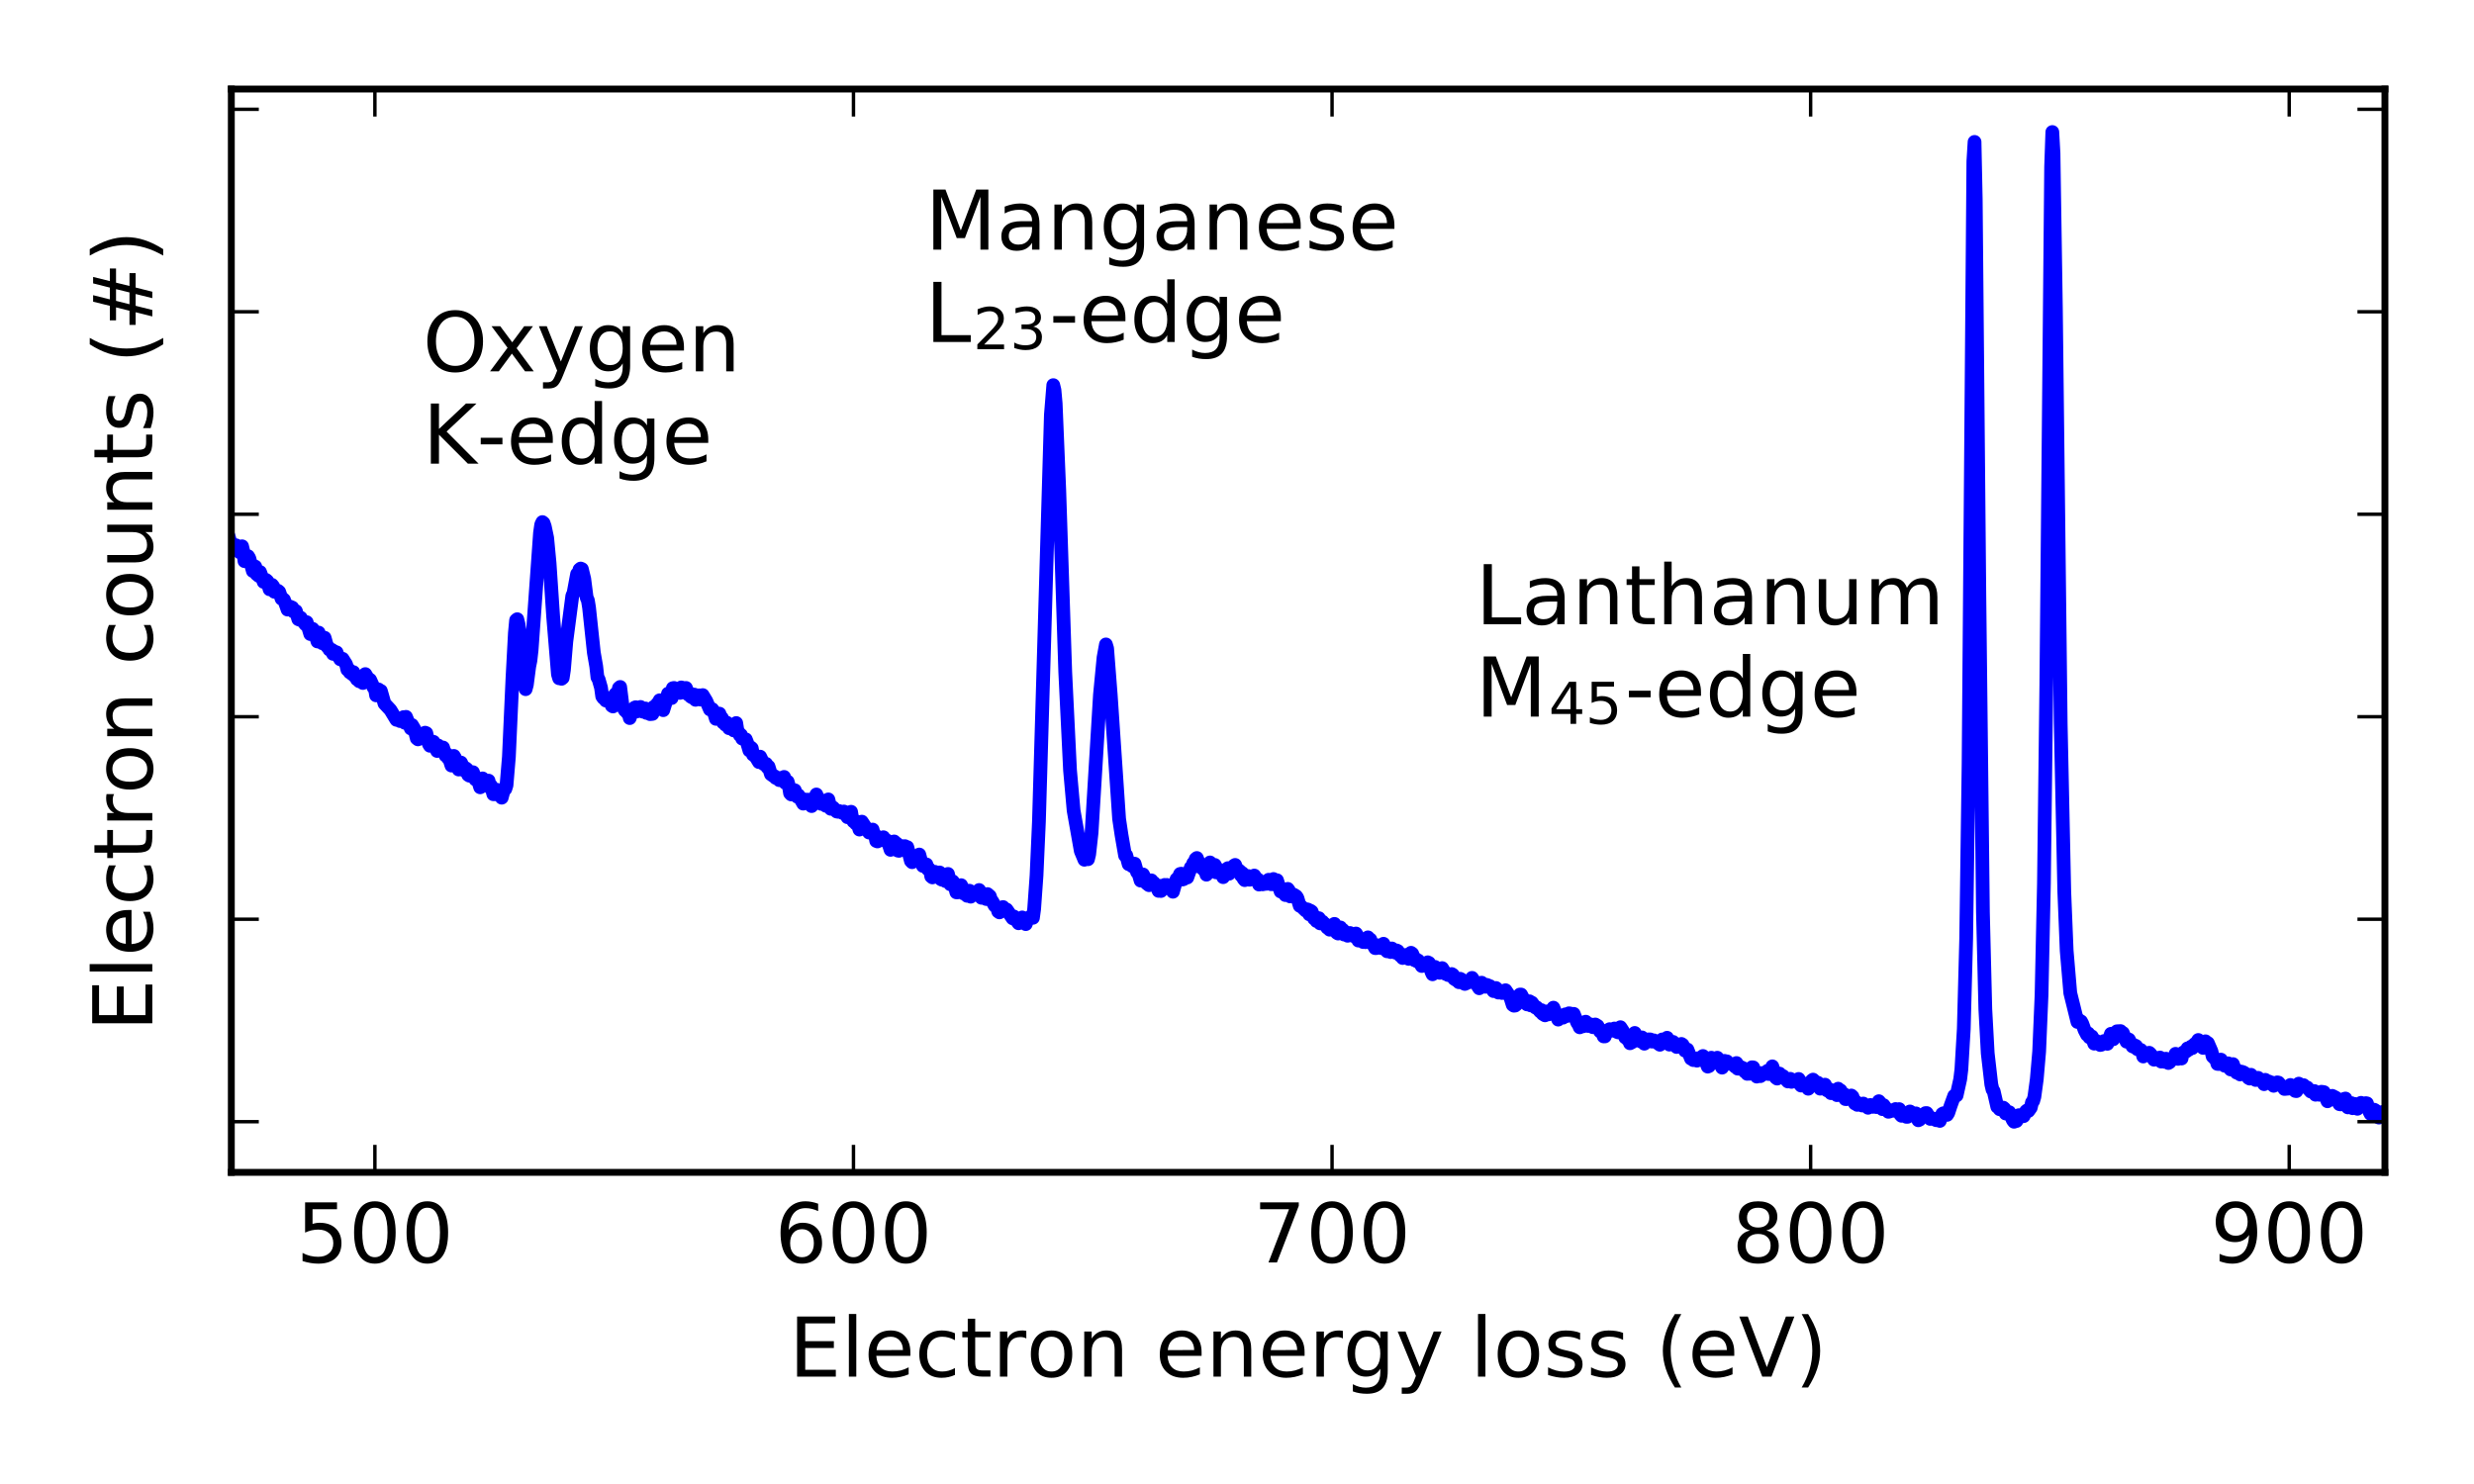 <?xml version="1.0" encoding="utf-8" standalone="no"?>
<!DOCTYPE svg PUBLIC "-//W3C//DTD SVG 1.1//EN"
  "http://www.w3.org/Graphics/SVG/1.1/DTD/svg11.dtd">
<!-- Created with matplotlib (http://matplotlib.org/) -->
<svg height="216pt" version="1.1" viewBox="0 0 360 216" width="360pt" xmlns="http://www.w3.org/2000/svg" xmlns:xlink="http://www.w3.org/1999/xlink">
 <defs>
  <style type="text/css">
*{stroke-linecap:butt;stroke-linejoin:round;stroke-miterlimit:100000;}
  </style>
 </defs>
 <g id="figure_1">
  <g id="patch_1">
   <path d="M 0 216 
L 360 216 
L 360 0 
L 0 0 
z
" style="fill:#ffffff;"/>
  </g>
  <g id="axes_1">
   <g id="patch_2">
    <path d="M 33.66 170.64 
L 347.04 170.64 
L 347.04 12.96 
L 33.66 12.96 
z
" style="fill:#ffffff;"/>
   </g>
   <g id="line2d_1">
    <path clip-path="url(#p95e3473bde)" d="M 33.486 78.796 
L 33.66 79.372 
L 33.834 79.156 
L 34.008 79.372 
L 34.356 79.372 
L 34.531 79.876 
L 34.705 79.66 
L 34.879 80.379 
L 35.227 79.516 
L 35.401 80.235 
L 35.575 81.674 
L 36.097 80.955 
L 36.272 81.243 
L 36.794 83.114 
L 36.968 82.394 
L 37.142 82.466 
L 37.316 83.545 
L 37.664 83.833 
L 37.838 83.257 
L 38.361 84.697 
L 38.535 84.625 
L 38.709 84.409 
L 38.883 84.553 
L 39.231 85.776 
L 39.405 85.272 
L 39.579 85.128 
L 39.754 85.344 
L 39.928 86.136 
L 40.102 86.064 
L 40.276 86.136 
L 40.45 85.992 
L 40.624 86.136 
L 40.972 87.143 
L 41.146 87.143 
L 41.32 87.287 
L 41.669 88.222 
L 41.843 88.726 
L 42.191 88.294 
L 42.539 88.438 
L 42.713 89.014 
L 42.887 88.87 
L 43.061 88.942 
L 43.41 90.129 
L 43.584 90.201 
L 43.758 89.913 
L 44.106 90.453 
L 44.454 90.885 
L 44.628 90.561 
L 45.151 92.288 
L 45.499 91.532 
L 45.673 91.856 
L 46.021 92.792 
L 46.195 93.367 
L 46.369 92.072 
L 46.892 93.619 
L 47.24 92.828 
L 47.588 94.087 
L 47.762 94.195 
L 47.936 94.554 
L 48.284 94.59 
L 48.459 95.166 
L 48.633 94.806 
L 48.807 95.202 
L 48.981 94.95 
L 49.155 95.49 
L 49.329 95.598 
L 49.503 95.958 
L 49.677 95.85 
L 49.851 95.886 
L 50.374 96.713 
L 50.548 97.469 
L 50.722 97.397 
L 50.896 97.864 
L 51.07 97.828 
L 51.244 98.116 
L 51.418 97.828 
L 51.592 98.404 
L 51.766 98.368 
L 51.941 98.872 
L 52.115 98.764 
L 52.289 99.16 
L 52.463 98.908 
L 52.811 99.411 
L 53.159 98.116 
L 53.681 98.98 
L 53.856 98.944 
L 54.378 100.095 
L 54.552 100.131 
L 54.726 101.21 
L 54.9 100.922 
L 55.074 100.347 
L 55.248 100.563 
L 55.422 100.563 
L 55.945 102.398 
L 56.815 103.333 
L 57.686 104.772 
L 57.86 104.664 
L 58.208 104.952 
L 58.73 104.376 
L 58.904 105.204 
L 59.079 104.34 
L 59.775 106.031 
L 59.949 105.528 
L 60.297 106.103 
L 60.645 107.47 
L 60.82 107.614 
L 60.994 106.895 
L 61.168 106.787 
L 61.342 107.291 
L 61.69 107.183 
L 61.864 106.643 
L 62.038 106.715 
L 62.386 108.262 
L 62.561 108.55 
L 62.735 108.118 
L 62.909 108.19 
L 63.083 107.974 
L 63.257 108.262 
L 63.605 109.305 
L 63.779 108.514 
L 63.953 109.053 
L 64.476 108.802 
L 64.824 109.953 
L 64.998 109.737 
L 65.172 110.313 
L 65.346 110.349 
L 65.694 111.428 
L 66.043 110.025 
L 66.217 110.313 
L 66.391 110.924 
L 66.565 111.104 
L 66.739 112.004 
L 66.913 111.752 
L 67.087 110.996 
L 67.609 112.184 
L 67.784 111.824 
L 67.958 111.968 
L 68.132 112.795 
L 68.306 112.903 
L 68.654 112.399 
L 68.828 112.399 
L 69.176 113.443 
L 69.35 113.371 
L 69.525 113.479 
L 69.873 114.594 
L 70.221 113.299 
L 70.569 114.378 
L 70.743 114.234 
L 70.917 113.767 
L 71.091 113.623 
L 71.266 114.414 
L 71.44 114.342 
L 71.788 115.601 
L 72.136 115.601 
L 72.31 114.954 
L 72.484 115.673 
L 72.658 115.242 
L 72.832 115.529 
L 73.007 116.105 
L 73.355 114.81 
L 73.529 114.846 
L 73.703 114.306 
L 74.051 110.169 
L 74.573 98.656 
L 74.922 92.144 
L 75.096 90.273 
L 75.27 90.129 
L 75.444 90.813 
L 75.618 92 
L 75.966 96.677 
L 76.314 98.476 
L 76.489 100.311 
L 76.663 99.663 
L 77.011 97.001 
L 77.185 96.137 
L 77.359 94.59 
L 78.578 77.573 
L 78.752 76.35 
L 78.926 75.99 
L 79.1 76.134 
L 79.274 76.638 
L 79.622 78.293 
L 79.971 81.962 
L 80.493 89.769 
L 81.189 98.152 
L 81.363 98.728 
L 81.537 98.512 
L 81.712 98.8 
L 81.886 98.656 
L 82.06 97.505 
L 82.408 93.367 
L 83.278 86.711 
L 83.453 86.352 
L 83.975 83.545 
L 84.149 83.689 
L 84.323 82.898 
L 84.497 82.754 
L 84.671 82.826 
L 85.019 84.265 
L 85.368 86.999 
L 85.542 87.359 
L 85.716 88.438 
L 86.412 94.986 
L 86.76 97.001 
L 86.935 98.584 
L 87.109 98.872 
L 87.457 100.095 
L 87.631 101.354 
L 87.805 101.606 
L 87.979 101.606 
L 88.153 101.966 
L 88.501 101.606 
L 88.85 102.038 
L 89.024 102.721 
L 89.198 102.829 
L 89.546 101.03 
L 89.72 100.887 
L 89.894 100.922 
L 90.068 100.131 
L 90.243 99.987 
L 90.591 102.793 
L 90.939 103.405 
L 91.113 103.297 
L 91.287 103.765 
L 91.461 103.693 
L 91.635 104.52 
L 91.984 103.549 
L 92.158 103.621 
L 92.332 103.009 
L 92.506 102.937 
L 92.68 103.549 
L 92.854 103.045 
L 93.028 103.045 
L 93.202 102.901 
L 93.376 103.513 
L 93.55 103.585 
L 93.899 103.117 
L 94.073 103.765 
L 94.247 103.585 
L 94.421 103.657 
L 94.595 103.945 
L 94.943 103.909 
L 95.117 102.901 
L 95.466 102.937 
L 95.64 102.434 
L 95.814 102.649 
L 95.988 101.93 
L 96.162 102.146 
L 96.51 103.369 
L 96.858 102.254 
L 97.207 100.958 
L 97.381 101.354 
L 97.555 101.246 
L 97.729 101.606 
L 97.903 100.167 
L 98.077 100.131 
L 98.599 100.707 
L 98.773 100.707 
L 98.948 100.851 
L 99.122 100.059 
L 99.296 100.095 
L 99.47 100.779 
L 99.818 100.131 
L 100.166 101.102 
L 100.34 100.887 
L 100.514 101.39 
L 100.689 101.498 
L 100.863 101.102 
L 101.037 101.102 
L 101.211 101.858 
L 101.385 101.75 
L 101.559 101.318 
L 101.733 101.21 
L 101.907 101.822 
L 102.081 101.606 
L 102.255 101.174 
L 102.778 102.038 
L 103.3 103.261 
L 103.648 103.225 
L 103.822 103.477 
L 104.171 104.628 
L 104.693 103.873 
L 104.867 104.376 
L 105.041 104.484 
L 105.215 105.168 
L 105.389 105.132 
L 105.563 105.492 
L 105.737 105.168 
L 106.086 105.995 
L 106.26 105.492 
L 106.434 105.492 
L 106.608 106.175 
L 106.782 106.319 
L 106.956 105.492 
L 107.13 105.24 
L 107.304 106.355 
L 107.478 106.571 
L 107.653 107.003 
L 107.827 106.967 
L 108.001 107.506 
L 108.523 107.614 
L 108.697 108.046 
L 109.045 109.233 
L 109.219 108.766 
L 109.394 108.91 
L 109.568 109.845 
L 109.742 109.881 
L 110.09 110.349 
L 110.438 110.924 
L 110.612 110.133 
L 111.135 111.212 
L 111.483 111.176 
L 111.657 111.68 
L 111.831 111.572 
L 112.179 112.687 
L 112.527 112.939 
L 112.701 112.975 
L 112.876 113.227 
L 113.224 113.227 
L 113.398 113.551 
L 113.572 113.227 
L 113.92 113.407 
L 114.094 113.083 
L 114.268 113.946 
L 114.442 113.731 
L 114.617 113.767 
L 114.791 114.378 
L 114.965 115.457 
L 115.139 115.637 
L 115.313 115.17 
L 115.487 115.206 
L 115.661 115.026 
L 115.835 115.745 
L 116.009 115.961 
L 116.183 115.745 
L 116.88 116.969 
L 117.054 116.357 
L 117.228 116.573 
L 117.576 116.393 
L 117.75 116.861 
L 117.924 116.861 
L 118.099 117.328 
L 118.795 115.637 
L 118.969 116.141 
L 119.143 116.285 
L 119.491 117.005 
L 119.84 116.537 
L 120.188 117.292 
L 120.536 116.357 
L 120.884 117.724 
L 121.232 117.544 
L 121.755 118.12 
L 121.929 118.156 
L 122.103 118.048 
L 122.625 118.336 
L 122.799 118.12 
L 122.973 118.192 
L 123.322 118.947 
L 123.496 118.875 
L 123.844 118.156 
L 124.018 119.235 
L 124.192 119.559 
L 124.366 119.595 
L 124.54 119.883 
L 124.714 119.595 
L 125.062 120.746 
L 125.411 119.595 
L 126.455 121.178 
L 126.629 121.178 
L 126.803 120.782 
L 126.978 120.746 
L 127.152 121.466 
L 127.326 121.502 
L 127.5 122.401 
L 127.674 122.473 
L 128.37 122.113 
L 128.544 121.861 
L 128.893 122.437 
L 129.067 122.329 
L 129.241 122.617 
L 129.589 123.696 
L 130.111 122.473 
L 130.286 123.049 
L 130.46 122.761 
L 130.634 123.804 
L 130.808 123.84 
L 131.156 123.229 
L 131.33 123.157 
L 131.504 123.301 
L 131.678 123.157 
L 131.852 123.516 
L 132.026 123.301 
L 132.549 125.315 
L 132.723 125.495 
L 132.897 125.028 
L 133.071 124.992 
L 133.245 125.279 
L 133.419 124.632 
L 133.593 124.668 
L 133.768 124.38 
L 134.116 125.675 
L 134.29 126.035 
L 134.464 125.855 
L 134.638 125.927 
L 134.812 125.819 
L 134.986 126.485 
L 135.16 126.431 
L 135.334 126.647 
L 135.508 127.564 
L 135.683 127.708 
L 136.031 126.898 
L 136.205 127.096 
L 136.379 127.006 
L 136.553 127.204 
L 136.727 126.988 
L 136.901 127.96 
L 137.075 128.05 
L 137.424 127.708 
L 137.598 128.248 
L 137.946 127.204 
L 138.294 128.715 
L 138.468 128.751 
L 138.642 128.284 
L 138.816 128.553 
L 139.165 129.885 
L 139.339 129.885 
L 139.861 128.841 
L 140.035 129.255 
L 140.209 130.046 
L 140.557 130.118 
L 140.732 130.388 
L 140.906 129.651 
L 141.08 129.651 
L 141.254 130.514 
L 141.602 129.992 
L 141.95 130.154 
L 142.472 129.543 
L 142.647 129.813 
L 142.821 130.676 
L 142.995 130.604 
L 143.517 130.856 
L 143.691 130.136 
L 144.039 130.442 
L 144.214 131 
L 144.388 131.18 
L 144.736 131.809 
L 145.084 132.097 
L 145.258 132.673 
L 145.432 132.799 
L 145.606 132.115 
L 145.78 132.475 
L 145.954 132.025 
L 146.129 132.475 
L 146.477 132.385 
L 147.347 133.662 
L 147.521 133.392 
L 148.218 134.382 
L 148.74 133.536 
L 148.914 134.238 
L 149.088 134.292 
L 149.262 134.508 
L 149.611 133.59 
L 149.785 133.716 
L 149.959 133.41 
L 150.133 133.59 
L 150.307 133.59 
L 150.481 132.313 
L 150.829 127.438 
L 151.178 119.595 
L 152.918 60.376 
L 153.267 56.058 
L 153.441 56.778 
L 153.615 58.721 
L 154.137 71.313 
L 155.008 97.828 
L 155.704 112.112 
L 156.226 117.976 
L 157.271 123.876 
L 157.619 124.704 
L 157.793 125.135 
L 158.142 124.884 
L 158.316 125.064 
L 158.49 124.344 
L 158.838 121.214 
L 160.057 101.138 
L 160.579 95.706 
L 160.927 93.799 
L 161.101 94.375 
L 161.624 101.102 
L 162.842 119.163 
L 163.19 121.502 
L 163.713 124.524 
L 163.887 124.488 
L 164.235 125.783 
L 164.583 125.891 
L 164.757 126.071 
L 164.931 125.783 
L 165.106 125.711 
L 165.454 126.934 
L 165.628 127.006 
L 165.976 128.176 
L 166.15 127.924 
L 166.324 127.276 
L 166.672 127.978 
L 166.846 128.571 
L 167.195 128.841 
L 167.543 128.14 
L 167.717 128.571 
L 167.891 128.481 
L 168.065 128.823 
L 168.239 128.823 
L 168.588 129.669 
L 168.762 128.931 
L 168.936 129.687 
L 169.11 129.273 
L 169.284 129.237 
L 169.458 128.805 
L 169.632 129.075 
L 169.806 128.805 
L 170.328 128.949 
L 170.677 129.795 
L 171.199 127.978 
L 171.373 128.014 
L 171.721 127.204 
L 171.895 127.168 
L 172.07 128.014 
L 172.244 127.96 
L 172.418 127.348 
L 172.592 127.222 
L 172.766 127.726 
L 173.288 126.251 
L 173.462 126.287 
L 173.636 125.639 
L 173.81 125.567 
L 173.985 125.028 
L 174.159 124.884 
L 174.333 125.315 
L 174.507 126.071 
L 174.681 126.215 
L 174.855 126.143 
L 175.203 126.647 
L 175.377 126.431 
L 175.552 127.312 
L 175.726 126.988 
L 176.074 125.531 
L 176.422 126.736 
L 176.596 126.431 
L 176.77 125.891 
L 176.944 126.97 
L 177.467 126.593 
L 177.989 127.672 
L 178.685 126.359 
L 178.859 127.168 
L 179.034 126.97 
L 179.556 125.999 
L 179.73 125.891 
L 180.078 126.808 
L 180.252 126.665 
L 180.426 126.808 
L 180.6 127.42 
L 180.774 127.078 
L 180.949 127.888 
L 181.123 128.104 
L 181.297 127.762 
L 181.471 127.798 
L 181.645 127.51 
L 181.819 128.05 
L 181.993 127.564 
L 182.341 127.636 
L 182.516 127.438 
L 182.69 127.726 
L 182.864 128.23 
L 183.038 127.996 
L 183.212 128.751 
L 183.386 128.284 
L 183.56 128.337 
L 183.734 128.715 
L 183.908 128.679 
L 184.082 128.517 
L 184.256 128.643 
L 184.605 128.05 
L 184.953 128.697 
L 185.127 128.697 
L 185.301 127.942 
L 185.475 128.733 
L 185.649 128.589 
L 185.823 128.122 
L 186.346 129.759 
L 186.52 129.327 
L 186.694 129.561 
L 186.868 129.561 
L 187.042 130.28 
L 187.216 129.956 
L 187.39 129.381 
L 187.564 129.633 
L 187.738 130.478 
L 188.261 130.226 
L 188.609 130.442 
L 188.783 130.694 
L 189.131 131.845 
L 189.305 131.881 
L 190.002 132.547 
L 190.176 132.349 
L 190.35 132.403 
L 190.524 133.087 
L 190.698 132.565 
L 190.872 132.691 
L 191.22 133.698 
L 191.395 133.464 
L 191.569 134.058 
L 191.917 133.644 
L 192.091 134.4 
L 192.265 134.418 
L 192.439 134.148 
L 192.613 134.49 
L 192.787 134.472 
L 192.962 134.652 
L 193.136 135.029 
L 193.31 135.029 
L 193.484 135.317 
L 194.006 134.688 
L 194.18 134.472 
L 194.354 134.867 
L 194.528 135.767 
L 194.702 135.875 
L 195.051 134.993 
L 195.225 135.371 
L 195.399 135.335 
L 195.573 136.019 
L 195.747 135.641 
L 196.095 136.199 
L 196.444 135.803 
L 196.966 136.253 
L 197.314 135.875 
L 197.488 136.163 
L 197.662 136.9 
L 198.01 136.774 
L 198.359 137.116 
L 198.533 137.008 
L 198.707 137.134 
L 199.055 136.432 
L 199.229 136.954 
L 199.403 136.738 
L 199.577 137.278 
L 199.751 137.368 
L 200.1 137.997 
L 200.274 137.997 
L 200.448 137.584 
L 200.97 137.997 
L 201.144 137.872 
L 201.318 137.368 
L 201.841 138.465 
L 202.189 138.195 
L 202.363 138.573 
L 202.537 138.051 
L 203.059 138.663 
L 203.233 138.339 
L 203.407 138.429 
L 203.756 139.095 
L 203.93 139.113 
L 204.104 139.437 
L 204.278 139.329 
L 204.452 139.365 
L 204.626 138.987 
L 204.8 139.185 
L 204.974 139.562 
L 205.149 139.419 
L 205.323 138.681 
L 205.497 138.807 
L 205.845 139.76 
L 206.019 139.58 
L 206.193 139.922 
L 206.367 139.796 
L 206.541 140.012 
L 206.889 140.606 
L 207.064 140.354 
L 207.238 140.498 
L 207.412 140.336 
L 207.586 140.426 
L 207.76 140.066 
L 207.934 140.156 
L 208.282 141.433 
L 208.456 141.811 
L 208.805 140.732 
L 208.979 141.146 
L 209.153 141.217 
L 209.501 141.595 
L 209.849 140.912 
L 210.371 141.757 
L 210.546 141.775 
L 210.72 141.919 
L 210.894 141.865 
L 211.068 141.937 
L 211.242 141.775 
L 211.416 141.883 
L 211.59 142.459 
L 211.938 142.675 
L 212.113 142.639 
L 212.287 142.962 
L 212.461 142.459 
L 212.635 142.549 
L 212.983 143.124 
L 213.157 143.214 
L 213.853 142.89 
L 214.202 142.333 
L 214.724 143.16 
L 214.898 143.286 
L 215.246 143.844 
L 215.595 143.034 
L 215.769 143.196 
L 215.943 143.556 
L 216.117 143.628 
L 216.291 143.34 
L 216.465 143.394 
L 216.639 143.574 
L 216.813 143.538 
L 217.335 144.258 
L 217.51 144.114 
L 217.684 143.808 
L 217.858 144.006 
L 218.032 144.473 
L 218.206 144.204 
L 218.38 144.222 
L 218.554 144.527 
L 218.728 144.348 
L 218.902 144.419 
L 219.077 144.132 
L 219.773 145.166 
L 220.121 146.263 
L 220.295 146.38 
L 220.469 146.362 
L 220.643 146.218 
L 220.817 145.769 
L 220.992 144.968 
L 221.166 144.761 
L 221.34 144.761 
L 221.514 145.085 
L 221.688 145.751 
L 221.862 145.508 
L 222.21 146.191 
L 222.384 146.056 
L 222.559 145.742 
L 222.733 146.335 
L 222.907 145.94 
L 223.429 146.65 
L 223.603 146.623 
L 224.125 147.235 
L 224.299 147.028 
L 224.474 147.568 
L 224.822 147.783 
L 224.996 147.28 
L 225.17 147.208 
L 225.344 147.639 
L 225.518 147.559 
L 226.041 146.668 
L 226.563 147.945 
L 226.737 148.404 
L 227.085 147.864 
L 227.259 147.9 
L 227.433 148.125 
L 227.781 147.639 
L 227.956 147.9 
L 228.304 147.487 
L 228.478 147.514 
L 228.652 147.675 
L 229 147.568 
L 229.523 148.881 
L 229.697 149.097 
L 229.871 149.528 
L 230.219 149.178 
L 230.393 149.375 
L 230.567 148.791 
L 230.741 148.71 
L 230.915 149.276 
L 231.089 149.33 
L 231.438 149.097 
L 231.612 149.222 
L 231.786 149.51 
L 232.134 149.115 
L 232.482 149.33 
L 232.83 150.122 
L 233.005 149.942 
L 233.353 150.85 
L 233.527 150.85 
L 233.701 150.104 
L 234.223 149.798 
L 234.397 150.041 
L 234.571 149.897 
L 234.745 149.942 
L 234.92 149.699 
L 235.094 149.762 
L 235.268 150.185 
L 235.442 150.257 
L 235.79 149.51 
L 236.138 150.041 
L 236.487 150.994 
L 236.661 150.985 
L 236.835 151.291 
L 237.009 151.246 
L 237.183 151.849 
L 237.531 151.669 
L 237.879 150.347 
L 238.053 150.788 
L 238.227 150.913 
L 238.402 151.399 
L 238.75 151.588 
L 238.924 150.994 
L 239.272 151.912 
L 239.446 151.561 
L 239.62 151.579 
L 239.794 151.291 
L 240.143 151.291 
L 240.317 151.597 
L 240.491 151.606 
L 240.665 151.426 
L 241.535 152.065 
L 241.709 151.912 
L 241.884 151.291 
L 242.058 151.48 
L 242.232 151.435 
L 242.58 151.048 
L 242.928 152.047 
L 243.276 151.66 
L 243.451 151.651 
L 243.973 152.389 
L 244.147 152.02 
L 244.321 152.047 
L 244.495 152.227 
L 244.669 151.948 
L 244.843 152.065 
L 245.191 152.928 
L 245.366 152.901 
L 245.54 152.757 
L 246.062 154.084 
L 246.236 153.963 
L 246.41 154.3 
L 246.584 154.156 
L 246.933 154.381 
L 247.107 154.026 
L 247.455 154.16 
L 247.629 154.129 
L 247.803 153.702 
L 247.977 153.927 
L 248.499 155.249 
L 248.673 155.181 
L 249.022 153.954 
L 249.196 154.129 
L 249.544 154.691 
L 249.718 154.556 
L 249.892 153.954 
L 250.415 154.655 
L 250.589 155.397 
L 250.937 154.412 
L 251.111 154.66 
L 251.285 154.48 
L 251.459 154.79 
L 252.155 154.925 
L 252.33 154.898 
L 252.504 155.271 
L 252.678 154.727 
L 252.852 155.541 
L 253.026 155.555 
L 253.2 155.267 
L 253.722 155.51 
L 253.897 155.977 
L 254.071 155.842 
L 254.245 156.301 
L 254.419 156.148 
L 254.593 156.288 
L 254.941 155.343 
L 255.115 155.361 
L 255.637 156.701 
L 255.986 156.423 
L 256.16 156.638 
L 256.334 156.189 
L 256.856 156.31 
L 257.204 155.86 
L 257.378 156.333 
L 257.553 156.162 
L 257.901 155.213 
L 258.423 156.859 
L 258.597 156.994 
L 258.771 156.256 
L 258.945 156.265 
L 259.12 156.724 
L 259.294 156.796 
L 259.468 156.629 
L 260.164 157.412 
L 260.338 157.353 
L 260.512 157.025 
L 260.686 157.47 
L 260.861 157.25 
L 261.035 157.367 
L 261.209 157.21 
L 261.383 157.376 
L 261.731 157.043 
L 261.905 157.794 
L 262.079 158.006 
L 262.253 157.646 
L 262.427 157.682 
L 262.776 158.042 
L 262.95 157.853 
L 263.124 158.469 
L 263.472 157.974 
L 263.646 157.268 
L 263.82 157.142 
L 264.342 157.646 
L 264.517 157.592 
L 264.865 158.46 
L 265.213 158.172 
L 265.387 158.113 
L 265.561 157.875 
L 265.735 158.617 
L 265.909 158.73 
L 266.258 158.572 
L 266.432 159.112 
L 266.606 158.847 
L 267.128 158.75 
L 267.302 159.402 
L 267.476 158.46 
L 267.65 158.784 
L 267.825 158.709 
L 268.173 159.571 
L 268.347 159.254 
L 268.521 159.971 
L 268.695 159.982 
L 269.043 159.692 
L 269.217 159.728 
L 269.391 159.456 
L 269.565 159.616 
L 269.914 160.616 
L 270.088 160.38 
L 270.262 160.816 
L 270.61 160.688 
L 270.958 160.908 
L 271.132 160.625 
L 271.829 161.239 
L 272.177 160.834 
L 272.525 161.105 
L 272.873 160.978 
L 273.048 161.14 
L 273.396 160.283 
L 273.57 160.488 
L 273.918 161.437 
L 274.092 160.857 
L 274.788 161.824 
L 274.963 161.782 
L 275.137 161.599 
L 275.485 161.671 
L 275.833 161.422 
L 276.007 161.72 
L 276.181 161.688 
L 276.355 161.434 
L 276.529 162.218 
L 276.704 162.406 
L 276.878 161.945 
L 277.226 162.111 
L 277.4 162.557 
L 277.574 162.555 
L 277.922 161.776 
L 278.619 162.247 
L 278.793 162.054 
L 279.141 163.059 
L 279.315 162.975 
L 279.489 162.449 
L 279.663 162.441 
L 279.837 162.241 
L 280.012 162.366 
L 280.186 162.014 
L 280.36 162.009 
L 280.882 162.857 
L 281.056 162.724 
L 281.752 163.048 
L 281.927 162.802 
L 282.101 162.829 
L 282.275 163.151 
L 282.623 162.134 
L 282.797 162.037 
L 282.971 162.328 
L 283.145 161.993 
L 283.319 162.275 
L 283.493 162.002 
L 283.842 160.944 
L 284.364 159.505 
L 284.538 159.555 
L 284.712 159.442 
L 285.235 157.084 
L 285.409 155.64 
L 285.757 149.753 
L 286.105 136.666 
L 286.453 111.248 
L 287.15 23.463 
L 287.324 20.656 
L 287.498 29.003 
L 288.02 86.495 
L 288.542 132.745 
L 288.891 146.875 
L 289.239 153.297 
L 289.761 157.839 
L 289.935 158.586 
L 290.109 158.831 
L 290.632 161.099 
L 290.806 161.119 
L 290.98 161.454 
L 291.154 161.296 
L 291.328 161.486 
L 291.502 161.222 
L 291.676 161.372 
L 291.85 162.074 
L 292.199 161.935 
L 292.373 161.88 
L 292.895 163.043 
L 293.069 163.272 
L 293.243 163.112 
L 293.417 163.169 
L 293.765 162.317 
L 293.94 162.605 
L 294.114 162.373 
L 294.462 162.459 
L 294.81 161.748 
L 294.984 161.611 
L 295.158 161.708 
L 295.506 161.22 
L 295.68 160.457 
L 295.855 160.254 
L 296.029 159.649 
L 296.377 157.084 
L 296.725 153.054 
L 297.073 144.815 
L 297.421 128.571 
L 297.77 99.519 
L 298.466 24.254 
L 298.64 19.217 
L 298.814 22.311 
L 299.163 45.049 
L 299.859 105.312 
L 300.381 129.795 
L 300.729 138.375 
L 301.252 144.527 
L 302.296 148.746 
L 302.47 148.422 
L 302.644 148.71 
L 302.819 148.665 
L 302.993 148.989 
L 303.341 149.942 
L 303.689 150.608 
L 303.863 150.41 
L 304.037 150.985 
L 304.211 150.841 
L 304.385 150.85 
L 304.734 151.903 
L 304.908 151.435 
L 305.43 151.912 
L 305.604 152.101 
L 305.778 152.065 
L 305.952 151.651 
L 306.127 151.534 
L 306.301 151.777 
L 306.475 151.768 
L 306.649 151.93 
L 307.171 150.473 
L 307.345 150.455 
L 307.519 151.264 
L 307.868 150.563 
L 308.042 150.104 
L 308.564 150.077 
L 308.738 150.563 
L 308.912 150.347 
L 309.434 151.615 
L 309.608 151.597 
L 309.783 151.3 
L 310.305 152.299 
L 310.479 152.371 
L 310.653 152.164 
L 310.827 152.254 
L 311.001 152.703 
L 311.524 152.82 
L 311.698 153.099 
L 311.872 153.774 
L 312.394 153.27 
L 312.568 153.468 
L 312.742 153.234 
L 312.916 153.387 
L 313.439 154.241 
L 313.613 154.169 
L 313.787 153.972 
L 313.961 154.241 
L 314.309 153.927 
L 314.483 154.516 
L 314.657 154.291 
L 314.832 154.318 
L 315.006 154.556 
L 315.18 154.097 
L 315.528 154.723 
L 315.702 154.619 
L 316.224 153.963 
L 316.398 154.12 
L 316.572 153.387 
L 316.747 153.981 
L 316.921 154.12 
L 317.095 153.864 
L 317.443 154.07 
L 317.617 153.243 
L 317.965 153.027 
L 318.139 153.027 
L 318.313 152.595 
L 318.488 152.793 
L 318.836 152.335 
L 319.01 152.55 
L 319.184 152.353 
L 319.358 151.957 
L 319.532 151.948 
L 319.88 151.372 
L 320.055 152.101 
L 320.229 151.642 
L 320.403 151.705 
L 320.577 152.523 
L 320.925 151.561 
L 321.099 151.894 
L 321.273 151.813 
L 321.796 153.018 
L 321.97 153.765 
L 322.492 154.268 
L 322.666 154.853 
L 322.84 154.871 
L 323.014 154.241 
L 323.188 154.237 
L 323.362 154.817 
L 323.711 155.118 
L 324.059 154.804 
L 324.233 154.772 
L 324.407 155.465 
L 324.581 155.663 
L 324.755 155.469 
L 324.929 154.884 
L 325.277 155.91 
L 325.452 156.121 
L 325.626 155.829 
L 325.974 156.391 
L 326.148 155.977 
L 326.496 156.094 
L 326.844 156.364 
L 327.019 156.409 
L 327.193 156.895 
L 327.367 156.994 
L 327.541 156.436 
L 327.889 156.904 
L 328.063 156.814 
L 328.237 157.196 
L 328.411 157.12 
L 328.585 156.881 
L 328.934 157.246 
L 329.108 157.178 
L 329.456 157.803 
L 329.63 157.174 
L 329.978 157.596 
L 330.152 157.416 
L 330.326 157.596 
L 330.5 157.547 
L 330.849 158.042 
L 331.197 157.799 
L 331.371 157.542 
L 331.545 157.574 
L 331.893 157.988 
L 332.241 158.19 
L 332.416 158.5 
L 333.112 158.433 
L 333.286 157.92 
L 333.46 158.19 
L 333.808 158.257 
L 333.983 158.788 
L 334.157 158.815 
L 334.505 157.727 
L 335.027 158.181 
L 335.201 157.947 
L 335.375 158.181 
L 335.724 158.28 
L 336.246 158.876 
L 336.42 158.79 
L 336.594 158.959 
L 336.768 158.802 
L 336.942 159.341 
L 337.29 159.076 
L 337.464 159.339 
L 337.639 159.278 
L 337.813 158.907 
L 338.161 158.963 
L 338.683 160.292 
L 338.857 159.888 
L 339.031 160.081 
L 339.205 160.007 
L 339.38 159.505 
L 339.902 159.777 
L 340.424 160.717 
L 340.598 160.747 
L 340.772 160.191 
L 341.121 159.942 
L 341.295 159.894 
L 341.643 161.181 
L 342.165 160.564 
L 342.339 161.301 
L 342.688 160.686 
L 343.036 161.386 
L 343.384 160.911 
L 343.558 160.519 
L 343.732 160.706 
L 344.254 160.567 
L 344.428 160.598 
L 344.777 161.793 
L 344.951 162.135 
L 345.299 161.64 
L 345.473 161.522 
L 345.647 161.622 
L 345.821 162.302 
L 345.995 162.395 
L 346.17 162.669 
L 346.518 162.235 
L 346.692 161.851 
L 347.214 162.463 
L 347.214 162.463 
" style="fill:none;stroke:#0000ff;stroke-linecap:square;stroke-width:2.0;"/>
   </g>
   <g id="patch_3">
    <path d="M 33.66 12.96 
L 347.04 12.96 
" style="fill:none;stroke:#000000;stroke-linecap:square;stroke-linejoin:miter;"/>
   </g>
   <g id="patch_4">
    <path d="M 33.66 170.64 
L 33.66 12.96 
" style="fill:none;stroke:#000000;stroke-linecap:square;stroke-linejoin:miter;"/>
   </g>
   <g id="patch_5">
    <path d="M 347.04 170.64 
L 347.04 12.96 
" style="fill:none;stroke:#000000;stroke-linecap:square;stroke-linejoin:miter;"/>
   </g>
   <g id="patch_6">
    <path d="M 33.66 170.64 
L 347.04 170.64 
" style="fill:none;stroke:#000000;stroke-linecap:square;stroke-linejoin:miter;"/>
   </g>
   <g id="matplotlib.axis_1">
    <g id="xtick_1">
     <g id="line2d_2">
      <defs>
       <path d="M 0 0 
L 0 -4 
" id="m27e83a0ad1" style="stroke:#000000;stroke-width:0.5;"/>
      </defs>
      <g>
       <use style="stroke:#000000;stroke-width:0.5;" x="54.552" xlink:href="#m27e83a0ad1" y="170.64"/>
      </g>
     </g>
     <g id="line2d_3">
      <defs>
       <path d="M 0 0 
L 0 4 
" id="m6eedc6a695" style="stroke:#000000;stroke-width:0.5;"/>
      </defs>
      <g>
       <use style="stroke:#000000;stroke-width:0.5;" x="54.552" xlink:href="#m6eedc6a695" y="12.96"/>
      </g>
     </g>
     <g id="text_1">
      <!-- 500 -->
      <defs>
       <path d="M 31.781 66.406 
Q 24.172 66.406 20.328 58.906 
Q 16.5 51.422 16.5 36.375 
Q 16.5 21.391 20.328 13.891 
Q 24.172 6.391 31.781 6.391 
Q 39.453 6.391 43.281 13.891 
Q 47.125 21.391 47.125 36.375 
Q 47.125 51.422 43.281 58.906 
Q 39.453 66.406 31.781 66.406 
M 31.781 74.219 
Q 44.047 74.219 50.516 64.516 
Q 56.984 54.828 56.984 36.375 
Q 56.984 17.969 50.516 8.266 
Q 44.047 -1.422 31.781 -1.422 
Q 19.531 -1.422 13.062 8.266 
Q 6.594 17.969 6.594 36.375 
Q 6.594 54.828 13.062 64.516 
Q 19.531 74.219 31.781 74.219 
" id="BitstreamVeraSans-Roman-30"/>
       <path d="M 10.797 72.906 
L 49.516 72.906 
L 49.516 64.594 
L 19.828 64.594 
L 19.828 46.734 
Q 21.969 47.469 24.109 47.828 
Q 26.266 48.188 28.422 48.188 
Q 40.625 48.188 47.75 41.5 
Q 54.891 34.812 54.891 23.391 
Q 54.891 11.625 47.562 5.094 
Q 40.234 -1.422 26.906 -1.422 
Q 22.312 -1.422 17.547 -0.641 
Q 12.797 0.141 7.719 1.703 
L 7.719 11.625 
Q 12.109 9.234 16.797 8.062 
Q 21.484 6.891 26.703 6.891 
Q 35.156 6.891 40.078 11.328 
Q 45.016 15.766 45.016 23.391 
Q 45.016 31 40.078 35.438 
Q 35.156 39.891 26.703 39.891 
Q 22.75 39.891 18.812 39.016 
Q 14.891 38.141 10.797 36.281 
z
" id="BitstreamVeraSans-Roman-35"/>
      </defs>
      <g transform="translate(43.099 183.758)scale(0.12 -0.12)">
       <use xlink:href="#BitstreamVeraSans-Roman-35"/>
       <use x="63.623" xlink:href="#BitstreamVeraSans-Roman-30"/>
       <use x="127.246" xlink:href="#BitstreamVeraSans-Roman-30"/>
      </g>
     </g>
    </g>
    <g id="xtick_2">
     <g id="line2d_4">
      <g>
       <use style="stroke:#000000;stroke-width:0.5;" x="124.192" xlink:href="#m27e83a0ad1" y="170.64"/>
      </g>
     </g>
     <g id="line2d_5">
      <g>
       <use style="stroke:#000000;stroke-width:0.5;" x="124.192" xlink:href="#m6eedc6a695" y="12.96"/>
      </g>
     </g>
     <g id="text_2">
      <!-- 600 -->
      <defs>
       <path d="M 33.016 40.375 
Q 26.375 40.375 22.484 35.828 
Q 18.609 31.297 18.609 23.391 
Q 18.609 15.531 22.484 10.953 
Q 26.375 6.391 33.016 6.391 
Q 39.656 6.391 43.531 10.953 
Q 47.406 15.531 47.406 23.391 
Q 47.406 31.297 43.531 35.828 
Q 39.656 40.375 33.016 40.375 
M 52.594 71.297 
L 52.594 62.312 
Q 48.875 64.062 45.094 64.984 
Q 41.312 65.922 37.594 65.922 
Q 27.828 65.922 22.672 59.328 
Q 17.531 52.734 16.797 39.406 
Q 19.672 43.656 24.016 45.922 
Q 28.375 48.188 33.594 48.188 
Q 44.578 48.188 50.953 41.516 
Q 57.328 34.859 57.328 23.391 
Q 57.328 12.156 50.688 5.359 
Q 44.047 -1.422 33.016 -1.422 
Q 20.359 -1.422 13.672 8.266 
Q 6.984 17.969 6.984 36.375 
Q 6.984 53.656 15.188 63.938 
Q 23.391 74.219 37.203 74.219 
Q 40.922 74.219 44.703 73.484 
Q 48.484 72.75 52.594 71.297 
" id="BitstreamVeraSans-Roman-36"/>
      </defs>
      <g transform="translate(112.74 183.758)scale(0.12 -0.12)">
       <use xlink:href="#BitstreamVeraSans-Roman-36"/>
       <use x="63.623" xlink:href="#BitstreamVeraSans-Roman-30"/>
       <use x="127.246" xlink:href="#BitstreamVeraSans-Roman-30"/>
      </g>
     </g>
    </g>
    <g id="xtick_3">
     <g id="line2d_6">
      <g>
       <use style="stroke:#000000;stroke-width:0.5;" x="193.832" xlink:href="#m27e83a0ad1" y="170.64"/>
      </g>
     </g>
     <g id="line2d_7">
      <g>
       <use style="stroke:#000000;stroke-width:0.5;" x="193.832" xlink:href="#m6eedc6a695" y="12.96"/>
      </g>
     </g>
     <g id="text_3">
      <!-- 700 -->
      <defs>
       <path d="M 8.203 72.906 
L 55.078 72.906 
L 55.078 68.703 
L 28.609 0 
L 18.312 0 
L 43.219 64.594 
L 8.203 64.594 
z
" id="BitstreamVeraSans-Roman-37"/>
      </defs>
      <g transform="translate(182.38 183.758)scale(0.12 -0.12)">
       <use xlink:href="#BitstreamVeraSans-Roman-37"/>
       <use x="63.623" xlink:href="#BitstreamVeraSans-Roman-30"/>
       <use x="127.246" xlink:href="#BitstreamVeraSans-Roman-30"/>
      </g>
     </g>
    </g>
    <g id="xtick_4">
     <g id="line2d_8">
      <g>
       <use style="stroke:#000000;stroke-width:0.5;" x="263.472" xlink:href="#m27e83a0ad1" y="170.64"/>
      </g>
     </g>
     <g id="line2d_9">
      <g>
       <use style="stroke:#000000;stroke-width:0.5;" x="263.472" xlink:href="#m6eedc6a695" y="12.96"/>
      </g>
     </g>
     <g id="text_4">
      <!-- 800 -->
      <defs>
       <path d="M 31.781 34.625 
Q 24.75 34.625 20.719 30.859 
Q 16.703 27.094 16.703 20.516 
Q 16.703 13.922 20.719 10.156 
Q 24.75 6.391 31.781 6.391 
Q 38.812 6.391 42.859 10.172 
Q 46.922 13.969 46.922 20.516 
Q 46.922 27.094 42.891 30.859 
Q 38.875 34.625 31.781 34.625 
M 21.922 38.812 
Q 15.578 40.375 12.031 44.719 
Q 8.5 49.078 8.5 55.328 
Q 8.5 64.062 14.719 69.141 
Q 20.953 74.219 31.781 74.219 
Q 42.672 74.219 48.875 69.141 
Q 55.078 64.062 55.078 55.328 
Q 55.078 49.078 51.531 44.719 
Q 48 40.375 41.703 38.812 
Q 48.828 37.156 52.797 32.312 
Q 56.781 27.484 56.781 20.516 
Q 56.781 9.906 50.312 4.234 
Q 43.844 -1.422 31.781 -1.422 
Q 19.734 -1.422 13.25 4.234 
Q 6.781 9.906 6.781 20.516 
Q 6.781 27.484 10.781 32.312 
Q 14.797 37.156 21.922 38.812 
M 18.312 54.391 
Q 18.312 48.734 21.844 45.562 
Q 25.391 42.391 31.781 42.391 
Q 38.141 42.391 41.719 45.562 
Q 45.312 48.734 45.312 54.391 
Q 45.312 60.062 41.719 63.234 
Q 38.141 66.406 31.781 66.406 
Q 25.391 66.406 21.844 63.234 
Q 18.312 60.062 18.312 54.391 
" id="BitstreamVeraSans-Roman-38"/>
      </defs>
      <g transform="translate(252.019 183.758)scale(0.12 -0.12)">
       <use xlink:href="#BitstreamVeraSans-Roman-38"/>
       <use x="63.623" xlink:href="#BitstreamVeraSans-Roman-30"/>
       <use x="127.246" xlink:href="#BitstreamVeraSans-Roman-30"/>
      </g>
     </g>
    </g>
    <g id="xtick_5">
     <g id="line2d_10">
      <g>
       <use style="stroke:#000000;stroke-width:0.5;" x="333.112" xlink:href="#m27e83a0ad1" y="170.64"/>
      </g>
     </g>
     <g id="line2d_11">
      <g>
       <use style="stroke:#000000;stroke-width:0.5;" x="333.112" xlink:href="#m6eedc6a695" y="12.96"/>
      </g>
     </g>
     <g id="text_5">
      <!-- 900 -->
      <defs>
       <path d="M 10.984 1.516 
L 10.984 10.5 
Q 14.703 8.734 18.5 7.812 
Q 22.312 6.891 25.984 6.891 
Q 35.75 6.891 40.891 13.453 
Q 46.047 20.016 46.781 33.406 
Q 43.953 29.203 39.594 26.953 
Q 35.25 24.703 29.984 24.703 
Q 19.047 24.703 12.672 31.312 
Q 6.297 37.938 6.297 49.422 
Q 6.297 60.641 12.938 67.422 
Q 19.578 74.219 30.609 74.219 
Q 43.266 74.219 49.922 64.516 
Q 56.594 54.828 56.594 36.375 
Q 56.594 19.141 48.406 8.859 
Q 40.234 -1.422 26.422 -1.422 
Q 22.703 -1.422 18.891 -0.688 
Q 15.094 0.047 10.984 1.516 
M 30.609 32.422 
Q 37.25 32.422 41.125 36.953 
Q 45.016 41.5 45.016 49.422 
Q 45.016 57.281 41.125 61.844 
Q 37.25 66.406 30.609 66.406 
Q 23.969 66.406 20.094 61.844 
Q 16.219 57.281 16.219 49.422 
Q 16.219 41.5 20.094 36.953 
Q 23.969 32.422 30.609 32.422 
" id="BitstreamVeraSans-Roman-39"/>
      </defs>
      <g transform="translate(321.659 183.758)scale(0.12 -0.12)">
       <use xlink:href="#BitstreamVeraSans-Roman-39"/>
       <use x="63.623" xlink:href="#BitstreamVeraSans-Roman-30"/>
       <use x="127.246" xlink:href="#BitstreamVeraSans-Roman-30"/>
      </g>
     </g>
    </g>
    <g id="text_6">
     <!-- Electron energy loss (eV) -->
     <defs>
      <path d="M 44.281 53.078 
L 44.281 44.578 
Q 40.484 46.531 36.375 47.5 
Q 32.281 48.484 27.875 48.484 
Q 21.188 48.484 17.844 46.438 
Q 14.5 44.391 14.5 40.281 
Q 14.5 37.156 16.891 35.375 
Q 19.281 33.594 26.516 31.984 
L 29.594 31.297 
Q 39.156 29.25 43.188 25.516 
Q 47.219 21.781 47.219 15.094 
Q 47.219 7.469 41.188 3.016 
Q 35.156 -1.422 24.609 -1.422 
Q 20.219 -1.422 15.453 -0.562 
Q 10.688 0.297 5.422 2 
L 5.422 11.281 
Q 10.406 8.688 15.234 7.391 
Q 20.062 6.109 24.812 6.109 
Q 31.156 6.109 34.562 8.281 
Q 37.984 10.453 37.984 14.406 
Q 37.984 18.062 35.516 20.016 
Q 33.062 21.969 24.703 23.781 
L 21.578 24.516 
Q 13.234 26.266 9.516 29.906 
Q 5.812 33.547 5.812 39.891 
Q 5.812 47.609 11.281 51.797 
Q 16.75 56 26.812 56 
Q 31.781 56 36.172 55.266 
Q 40.578 54.547 44.281 53.078 
" id="BitstreamVeraSans-Roman-73"/>
      <path d="M 30.609 48.391 
Q 23.391 48.391 19.188 42.75 
Q 14.984 37.109 14.984 27.297 
Q 14.984 17.484 19.156 11.844 
Q 23.344 6.203 30.609 6.203 
Q 37.797 6.203 41.984 11.859 
Q 46.188 17.531 46.188 27.297 
Q 46.188 37.016 41.984 42.703 
Q 37.797 48.391 30.609 48.391 
M 30.609 56 
Q 42.328 56 49.016 48.375 
Q 55.719 40.766 55.719 27.297 
Q 55.719 13.875 49.016 6.219 
Q 42.328 -1.422 30.609 -1.422 
Q 18.844 -1.422 12.172 6.219 
Q 5.516 13.875 5.516 27.297 
Q 5.516 40.766 12.172 48.375 
Q 18.844 56 30.609 56 
" id="BitstreamVeraSans-Roman-6f"/>
      <path d="M 9.812 72.906 
L 55.906 72.906 
L 55.906 64.594 
L 19.672 64.594 
L 19.672 43.016 
L 54.391 43.016 
L 54.391 34.719 
L 19.672 34.719 
L 19.672 8.297 
L 56.781 8.297 
L 56.781 0 
L 9.812 0 
z
" id="BitstreamVeraSans-Roman-45"/>
      <path d="M 31 75.875 
Q 24.469 64.656 21.281 53.656 
Q 18.109 42.672 18.109 31.391 
Q 18.109 20.125 21.312 9.062 
Q 24.516 -2 31 -13.188 
L 23.188 -13.188 
Q 15.875 -1.703 12.234 9.375 
Q 8.594 20.453 8.594 31.391 
Q 8.594 42.281 12.203 53.312 
Q 15.828 64.359 23.188 75.875 
z
" id="BitstreamVeraSans-Roman-28"/>
      <path d="M 54.891 33.016 
L 54.891 0 
L 45.906 0 
L 45.906 32.719 
Q 45.906 40.484 42.875 44.328 
Q 39.844 48.188 33.797 48.188 
Q 26.516 48.188 22.312 43.547 
Q 18.109 38.922 18.109 30.906 
L 18.109 0 
L 9.078 0 
L 9.078 54.688 
L 18.109 54.688 
L 18.109 46.188 
Q 21.344 51.125 25.703 53.562 
Q 30.078 56 35.797 56 
Q 45.219 56 50.047 50.172 
Q 54.891 44.344 54.891 33.016 
" id="BitstreamVeraSans-Roman-6e"/>
      <path d="M 56.203 29.594 
L 56.203 25.203 
L 14.891 25.203 
Q 15.484 15.922 20.484 11.062 
Q 25.484 6.203 34.422 6.203 
Q 39.594 6.203 44.453 7.469 
Q 49.312 8.734 54.109 11.281 
L 54.109 2.781 
Q 49.266 0.734 44.188 -0.344 
Q 39.109 -1.422 33.891 -1.422 
Q 20.797 -1.422 13.156 6.188 
Q 5.516 13.812 5.516 26.812 
Q 5.516 40.234 12.766 48.109 
Q 20.016 56 32.328 56 
Q 43.359 56 49.781 48.891 
Q 56.203 41.797 56.203 29.594 
M 47.219 32.234 
Q 47.125 39.594 43.094 43.984 
Q 39.062 48.391 32.422 48.391 
Q 24.906 48.391 20.391 44.141 
Q 15.875 39.891 15.188 32.172 
z
" id="BitstreamVeraSans-Roman-65"/>
      <path id="BitstreamVeraSans-Roman-20"/>
      <path d="M 48.781 52.594 
L 48.781 44.188 
Q 44.969 46.297 41.141 47.344 
Q 37.312 48.391 33.406 48.391 
Q 24.656 48.391 19.812 42.844 
Q 14.984 37.312 14.984 27.297 
Q 14.984 17.281 19.812 11.734 
Q 24.656 6.203 33.406 6.203 
Q 37.312 6.203 41.141 7.25 
Q 44.969 8.297 48.781 10.406 
L 48.781 2.094 
Q 45.016 0.344 40.984 -0.531 
Q 36.969 -1.422 32.422 -1.422 
Q 20.062 -1.422 12.781 6.344 
Q 5.516 14.109 5.516 27.297 
Q 5.516 40.672 12.859 48.328 
Q 20.219 56 33.016 56 
Q 37.156 56 41.109 55.141 
Q 45.062 54.297 48.781 52.594 
" id="BitstreamVeraSans-Roman-63"/>
      <path d="M 41.109 46.297 
Q 39.594 47.172 37.812 47.578 
Q 36.031 48 33.891 48 
Q 26.266 48 22.188 43.047 
Q 18.109 38.094 18.109 28.812 
L 18.109 0 
L 9.078 0 
L 9.078 54.688 
L 18.109 54.688 
L 18.109 46.188 
Q 20.953 51.172 25.484 53.578 
Q 30.031 56 36.531 56 
Q 37.453 56 38.578 55.875 
Q 39.703 55.766 41.062 55.516 
z
" id="BitstreamVeraSans-Roman-72"/>
      <path d="M 18.312 70.219 
L 18.312 54.688 
L 36.812 54.688 
L 36.812 47.703 
L 18.312 47.703 
L 18.312 18.016 
Q 18.312 11.328 20.141 9.422 
Q 21.969 7.516 27.594 7.516 
L 36.812 7.516 
L 36.812 0 
L 27.594 0 
Q 17.188 0 13.234 3.875 
Q 9.281 7.766 9.281 18.016 
L 9.281 47.703 
L 2.688 47.703 
L 2.688 54.688 
L 9.281 54.688 
L 9.281 70.219 
z
" id="BitstreamVeraSans-Roman-74"/>
      <path d="M 32.172 -5.078 
Q 28.375 -14.844 24.75 -17.812 
Q 21.141 -20.797 15.094 -20.797 
L 7.906 -20.797 
L 7.906 -13.281 
L 13.188 -13.281 
Q 16.891 -13.281 18.938 -11.516 
Q 21 -9.766 23.484 -3.219 
L 25.094 0.875 
L 2.984 54.688 
L 12.5 54.688 
L 29.594 11.922 
L 46.688 54.688 
L 56.203 54.688 
z
" id="BitstreamVeraSans-Roman-79"/>
      <path d="M 45.406 27.984 
Q 45.406 37.75 41.375 43.109 
Q 37.359 48.484 30.078 48.484 
Q 22.859 48.484 18.828 43.109 
Q 14.797 37.75 14.797 27.984 
Q 14.797 18.266 18.828 12.891 
Q 22.859 7.516 30.078 7.516 
Q 37.359 7.516 41.375 12.891 
Q 45.406 18.266 45.406 27.984 
M 54.391 6.781 
Q 54.391 -7.172 48.188 -13.984 
Q 42 -20.797 29.203 -20.797 
Q 24.469 -20.797 20.266 -20.094 
Q 16.062 -19.391 12.109 -17.922 
L 12.109 -9.188 
Q 16.062 -11.328 19.922 -12.344 
Q 23.781 -13.375 27.781 -13.375 
Q 36.625 -13.375 41.016 -8.766 
Q 45.406 -4.156 45.406 5.172 
L 45.406 9.625 
Q 42.625 4.781 38.281 2.391 
Q 33.938 0 27.875 0 
Q 17.828 0 11.672 7.656 
Q 5.516 15.328 5.516 27.984 
Q 5.516 40.672 11.672 48.328 
Q 17.828 56 27.875 56 
Q 33.938 56 38.281 53.609 
Q 42.625 51.219 45.406 46.391 
L 45.406 54.688 
L 54.391 54.688 
z
" id="BitstreamVeraSans-Roman-67"/>
      <path d="M 28.609 0 
L 0.781 72.906 
L 11.078 72.906 
L 34.188 11.531 
L 57.328 72.906 
L 67.578 72.906 
L 39.797 0 
z
" id="BitstreamVeraSans-Roman-56"/>
      <path d="M 8.016 75.875 
L 15.828 75.875 
Q 23.141 64.359 26.781 53.312 
Q 30.422 42.281 30.422 31.391 
Q 30.422 20.453 26.781 9.375 
Q 23.141 -1.703 15.828 -13.188 
L 8.016 -13.188 
Q 14.5 -2 17.703 9.062 
Q 20.906 20.125 20.906 31.391 
Q 20.906 42.672 17.703 53.656 
Q 14.5 64.656 8.016 75.875 
" id="BitstreamVeraSans-Roman-29"/>
      <path d="M 9.422 75.984 
L 18.406 75.984 
L 18.406 0 
L 9.422 0 
z
" id="BitstreamVeraSans-Roman-6c"/>
     </defs>
     <g transform="translate(114.81 200.372)scale(0.12 -0.12)">
      <use xlink:href="#BitstreamVeraSans-Roman-45"/>
      <use x="63.184" xlink:href="#BitstreamVeraSans-Roman-6c"/>
      <use x="90.967" xlink:href="#BitstreamVeraSans-Roman-65"/>
      <use x="152.49" xlink:href="#BitstreamVeraSans-Roman-63"/>
      <use x="207.471" xlink:href="#BitstreamVeraSans-Roman-74"/>
      <use x="246.68" xlink:href="#BitstreamVeraSans-Roman-72"/>
      <use x="287.762" xlink:href="#BitstreamVeraSans-Roman-6f"/>
      <use x="348.943" xlink:href="#BitstreamVeraSans-Roman-6e"/>
      <use x="412.322" xlink:href="#BitstreamVeraSans-Roman-20"/>
      <use x="444.109" xlink:href="#BitstreamVeraSans-Roman-65"/>
      <use x="505.633" xlink:href="#BitstreamVeraSans-Roman-6e"/>
      <use x="569.012" xlink:href="#BitstreamVeraSans-Roman-65"/>
      <use x="630.535" xlink:href="#BitstreamVeraSans-Roman-72"/>
      <use x="671.633" xlink:href="#BitstreamVeraSans-Roman-67"/>
      <use x="735.109" xlink:href="#BitstreamVeraSans-Roman-79"/>
      <use x="794.289" xlink:href="#BitstreamVeraSans-Roman-20"/>
      <use x="826.076" xlink:href="#BitstreamVeraSans-Roman-6c"/>
      <use x="853.859" xlink:href="#BitstreamVeraSans-Roman-6f"/>
      <use x="915.041" xlink:href="#BitstreamVeraSans-Roman-73"/>
      <use x="967.141" xlink:href="#BitstreamVeraSans-Roman-73"/>
      <use x="1019.24" xlink:href="#BitstreamVeraSans-Roman-20"/>
      <use x="1051.027" xlink:href="#BitstreamVeraSans-Roman-28"/>
      <use x="1090.041" xlink:href="#BitstreamVeraSans-Roman-65"/>
      <use x="1151.564" xlink:href="#BitstreamVeraSans-Roman-56"/>
      <use x="1219.973" xlink:href="#BitstreamVeraSans-Roman-29"/>
     </g>
    </g>
   </g>
   <g id="matplotlib.axis_2">
    <g id="ytick_1">
     <g id="line2d_12">
      <defs>
       <path d="M 0 0 
L 4 0 
" id="m6644c81a63" style="stroke:#000000;stroke-width:0.5;"/>
      </defs>
      <g>
       <use style="stroke:#000000;stroke-width:0.5;" x="33.66" xlink:href="#m6644c81a63" y="163.272"/>
      </g>
     </g>
     <g id="line2d_13">
      <defs>
       <path d="M 0 0 
L -4 0 
" id="m109d8216b1" style="stroke:#000000;stroke-width:0.5;"/>
      </defs>
      <g>
       <use style="stroke:#000000;stroke-width:0.5;" x="347.04" xlink:href="#m109d8216b1" y="163.272"/>
      </g>
     </g>
    </g>
    <g id="ytick_2">
     <g id="line2d_14">
      <g>
       <use style="stroke:#000000;stroke-width:0.5;" x="33.66" xlink:href="#m6644c81a63" y="133.799"/>
      </g>
     </g>
     <g id="line2d_15">
      <g>
       <use style="stroke:#000000;stroke-width:0.5;" x="347.04" xlink:href="#m109d8216b1" y="133.799"/>
      </g>
     </g>
    </g>
    <g id="ytick_3">
     <g id="line2d_16">
      <g>
       <use style="stroke:#000000;stroke-width:0.5;" x="33.66" xlink:href="#m6644c81a63" y="104.326"/>
      </g>
     </g>
     <g id="line2d_17">
      <g>
       <use style="stroke:#000000;stroke-width:0.5;" x="347.04" xlink:href="#m109d8216b1" y="104.326"/>
      </g>
     </g>
    </g>
    <g id="ytick_4">
     <g id="line2d_18">
      <g>
       <use style="stroke:#000000;stroke-width:0.5;" x="33.66" xlink:href="#m6644c81a63" y="74.853"/>
      </g>
     </g>
     <g id="line2d_19">
      <g>
       <use style="stroke:#000000;stroke-width:0.5;" x="347.04" xlink:href="#m109d8216b1" y="74.853"/>
      </g>
     </g>
    </g>
    <g id="ytick_5">
     <g id="line2d_20">
      <g>
       <use style="stroke:#000000;stroke-width:0.5;" x="33.66" xlink:href="#m6644c81a63" y="45.38"/>
      </g>
     </g>
     <g id="line2d_21">
      <g>
       <use style="stroke:#000000;stroke-width:0.5;" x="347.04" xlink:href="#m109d8216b1" y="45.38"/>
      </g>
     </g>
    </g>
    <g id="ytick_6">
     <g id="line2d_22">
      <g>
       <use style="stroke:#000000;stroke-width:0.5;" x="33.66" xlink:href="#m6644c81a63" y="15.907"/>
      </g>
     </g>
     <g id="line2d_23">
      <g>
       <use style="stroke:#000000;stroke-width:0.5;" x="347.04" xlink:href="#m109d8216b1" y="15.907"/>
      </g>
     </g>
    </g>
    <g id="text_7">
     <!-- Electron counts (#) -->
     <defs>
      <path d="M 51.125 44 
L 36.922 44 
L 32.812 27.688 
L 47.125 27.688 
z
M 43.797 71.781 
L 38.719 51.516 
L 52.984 51.516 
L 58.109 71.781 
L 65.922 71.781 
L 60.891 51.516 
L 76.125 51.516 
L 76.125 44 
L 58.984 44 
L 54.984 27.688 
L 70.516 27.688 
L 70.516 20.219 
L 53.078 20.219 
L 48 0 
L 40.188 0 
L 45.219 20.219 
L 30.906 20.219 
L 25.875 0 
L 18.016 0 
L 23.094 20.219 
L 7.719 20.219 
L 7.719 27.688 
L 24.906 27.688 
L 29 44 
L 13.281 44 
L 13.281 51.516 
L 30.906 51.516 
L 35.891 71.781 
z
" id="BitstreamVeraSans-Roman-23"/>
      <path d="M 8.5 21.578 
L 8.5 54.688 
L 17.484 54.688 
L 17.484 21.922 
Q 17.484 14.156 20.5 10.266 
Q 23.531 6.391 29.594 6.391 
Q 36.859 6.391 41.078 11.031 
Q 45.312 15.672 45.312 23.688 
L 45.312 54.688 
L 54.297 54.688 
L 54.297 0 
L 45.312 0 
L 45.312 8.406 
Q 42.047 3.422 37.719 1 
Q 33.406 -1.422 27.688 -1.422 
Q 18.266 -1.422 13.375 4.438 
Q 8.5 10.297 8.5 21.578 
" id="BitstreamVeraSans-Roman-75"/>
     </defs>
     <g transform="translate(22.164 150.116)rotate(-90.0)scale(0.12 -0.12)">
      <use xlink:href="#BitstreamVeraSans-Roman-45"/>
      <use x="63.184" xlink:href="#BitstreamVeraSans-Roman-6c"/>
      <use x="90.967" xlink:href="#BitstreamVeraSans-Roman-65"/>
      <use x="152.49" xlink:href="#BitstreamVeraSans-Roman-63"/>
      <use x="207.471" xlink:href="#BitstreamVeraSans-Roman-74"/>
      <use x="246.68" xlink:href="#BitstreamVeraSans-Roman-72"/>
      <use x="287.762" xlink:href="#BitstreamVeraSans-Roman-6f"/>
      <use x="348.943" xlink:href="#BitstreamVeraSans-Roman-6e"/>
      <use x="412.322" xlink:href="#BitstreamVeraSans-Roman-20"/>
      <use x="444.109" xlink:href="#BitstreamVeraSans-Roman-63"/>
      <use x="499.09" xlink:href="#BitstreamVeraSans-Roman-6f"/>
      <use x="560.271" xlink:href="#BitstreamVeraSans-Roman-75"/>
      <use x="623.65" xlink:href="#BitstreamVeraSans-Roman-6e"/>
      <use x="687.029" xlink:href="#BitstreamVeraSans-Roman-74"/>
      <use x="726.238" xlink:href="#BitstreamVeraSans-Roman-73"/>
      <use x="778.338" xlink:href="#BitstreamVeraSans-Roman-20"/>
      <use x="810.125" xlink:href="#BitstreamVeraSans-Roman-28"/>
      <use x="849.139" xlink:href="#BitstreamVeraSans-Roman-23"/>
      <use x="932.928" xlink:href="#BitstreamVeraSans-Roman-29"/>
     </g>
    </g>
   </g>
   <g id="text_8">
    <!-- Oxygen -->
    <defs>
     <path d="M 39.406 66.219 
Q 28.656 66.219 22.328 58.203 
Q 16.016 50.203 16.016 36.375 
Q 16.016 22.609 22.328 14.594 
Q 28.656 6.594 39.406 6.594 
Q 50.141 6.594 56.422 14.594 
Q 62.703 22.609 62.703 36.375 
Q 62.703 50.203 56.422 58.203 
Q 50.141 66.219 39.406 66.219 
M 39.406 74.219 
Q 54.734 74.219 63.906 63.938 
Q 73.094 53.656 73.094 36.375 
Q 73.094 19.141 63.906 8.859 
Q 54.734 -1.422 39.406 -1.422 
Q 24.031 -1.422 14.812 8.828 
Q 5.609 19.094 5.609 36.375 
Q 5.609 53.656 14.812 63.938 
Q 24.031 74.219 39.406 74.219 
" id="BitstreamVeraSans-Roman-4f"/>
     <path d="M 54.891 54.688 
L 35.109 28.078 
L 55.906 0 
L 45.312 0 
L 29.391 21.484 
L 13.484 0 
L 2.875 0 
L 24.125 28.609 
L 4.688 54.688 
L 15.281 54.688 
L 29.781 35.203 
L 44.281 54.688 
z
" id="BitstreamVeraSans-Roman-78"/>
    </defs>
    <g transform="translate(61.516 54.047)scale(0.12 -0.12)">
     <use xlink:href="#BitstreamVeraSans-Roman-4f"/>
     <use x="78.711" xlink:href="#BitstreamVeraSans-Roman-78"/>
     <use x="137.891" xlink:href="#BitstreamVeraSans-Roman-79"/>
     <use x="197.07" xlink:href="#BitstreamVeraSans-Roman-67"/>
     <use x="260.547" xlink:href="#BitstreamVeraSans-Roman-65"/>
     <use x="322.07" xlink:href="#BitstreamVeraSans-Roman-6e"/>
    </g>
    <!-- K-edge -->
    <defs>
     <path d="M 4.891 31.391 
L 31.203 31.391 
L 31.203 23.391 
L 4.891 23.391 
z
" id="BitstreamVeraSans-Roman-2d"/>
     <path d="M 9.812 72.906 
L 19.672 72.906 
L 19.672 42.094 
L 52.391 72.906 
L 65.094 72.906 
L 28.906 38.922 
L 67.672 0 
L 54.688 0 
L 19.672 35.109 
L 19.672 0 
L 9.812 0 
z
" id="BitstreamVeraSans-Roman-4b"/>
     <path d="M 45.406 46.391 
L 45.406 75.984 
L 54.391 75.984 
L 54.391 0 
L 45.406 0 
L 45.406 8.203 
Q 42.578 3.328 38.25 0.953 
Q 33.938 -1.422 27.875 -1.422 
Q 17.969 -1.422 11.734 6.484 
Q 5.516 14.406 5.516 27.297 
Q 5.516 40.188 11.734 48.094 
Q 17.969 56 27.875 56 
Q 33.938 56 38.25 53.625 
Q 42.578 51.266 45.406 46.391 
M 14.797 27.297 
Q 14.797 17.391 18.875 11.75 
Q 22.953 6.109 30.078 6.109 
Q 37.203 6.109 41.297 11.75 
Q 45.406 17.391 45.406 27.297 
Q 45.406 37.203 41.297 42.844 
Q 37.203 48.484 30.078 48.484 
Q 22.953 48.484 18.875 42.844 
Q 14.797 37.203 14.797 27.297 
" id="BitstreamVeraSans-Roman-64"/>
    </defs>
    <g transform="translate(61.516 67.485)scale(0.12 -0.12)">
     <use xlink:href="#BitstreamVeraSans-Roman-4b"/>
     <use x="65.42" xlink:href="#BitstreamVeraSans-Roman-2d"/>
     <use x="101.504" xlink:href="#BitstreamVeraSans-Roman-65"/>
     <use x="163.027" xlink:href="#BitstreamVeraSans-Roman-64"/>
     <use x="226.504" xlink:href="#BitstreamVeraSans-Roman-67"/>
     <use x="289.98" xlink:href="#BitstreamVeraSans-Roman-65"/>
    </g>
   </g>
   <g id="text_9">
    <!-- Manganese -->
    <defs>
     <path d="M 9.812 72.906 
L 24.516 72.906 
L 43.109 23.297 
L 61.812 72.906 
L 76.516 72.906 
L 76.516 0 
L 66.891 0 
L 66.891 64.016 
L 48.094 14.016 
L 38.188 14.016 
L 19.391 64.016 
L 19.391 0 
L 9.812 0 
z
" id="BitstreamVeraSans-Roman-4d"/>
     <path d="M 34.281 27.484 
Q 23.391 27.484 19.188 25 
Q 14.984 22.516 14.984 16.5 
Q 14.984 11.719 18.141 8.906 
Q 21.297 6.109 26.703 6.109 
Q 34.188 6.109 38.703 11.406 
Q 43.219 16.703 43.219 25.484 
L 43.219 27.484 
z
M 52.203 31.203 
L 52.203 0 
L 43.219 0 
L 43.219 8.297 
Q 40.141 3.328 35.547 0.953 
Q 30.953 -1.422 24.312 -1.422 
Q 15.922 -1.422 10.953 3.297 
Q 6 8.016 6 15.922 
Q 6 25.141 12.172 29.828 
Q 18.359 34.516 30.609 34.516 
L 43.219 34.516 
L 43.219 35.406 
Q 43.219 41.609 39.141 45 
Q 35.062 48.391 27.688 48.391 
Q 23 48.391 18.547 47.266 
Q 14.109 46.141 10.016 43.891 
L 10.016 52.203 
Q 14.938 54.109 19.578 55.047 
Q 24.219 56 28.609 56 
Q 40.484 56 46.344 49.844 
Q 52.203 43.703 52.203 31.203 
" id="BitstreamVeraSans-Roman-61"/>
    </defs>
    <g transform="translate(134.638 36.337)scale(0.12 -0.12)">
     <use xlink:href="#BitstreamVeraSans-Roman-4d"/>
     <use x="86.279" xlink:href="#BitstreamVeraSans-Roman-61"/>
     <use x="147.559" xlink:href="#BitstreamVeraSans-Roman-6e"/>
     <use x="210.938" xlink:href="#BitstreamVeraSans-Roman-67"/>
     <use x="274.414" xlink:href="#BitstreamVeraSans-Roman-61"/>
     <use x="335.693" xlink:href="#BitstreamVeraSans-Roman-6e"/>
     <use x="399.072" xlink:href="#BitstreamVeraSans-Roman-65"/>
     <use x="460.596" xlink:href="#BitstreamVeraSans-Roman-73"/>
     <use x="512.695" xlink:href="#BitstreamVeraSans-Roman-65"/>
    </g>
    <!-- L$_{\mathregular{23}}$-edge -->
    <defs>
     <path d="M 9.812 72.906 
L 19.672 72.906 
L 19.672 8.297 
L 55.172 8.297 
L 55.172 0 
L 9.812 0 
z
" id="BitstreamVeraSans-Roman-4c"/>
     <path d="M 19.188 8.297 
L 53.609 8.297 
L 53.609 0 
L 7.328 0 
L 7.328 8.297 
Q 12.938 14.109 22.625 23.891 
Q 32.328 33.688 34.812 36.531 
Q 39.547 41.844 41.422 45.531 
Q 43.312 49.219 43.312 52.781 
Q 43.312 58.594 39.234 62.25 
Q 35.156 65.922 28.609 65.922 
Q 23.969 65.922 18.812 64.312 
Q 13.672 62.703 7.812 59.422 
L 7.812 69.391 
Q 13.766 71.781 18.938 73 
Q 24.125 74.219 28.422 74.219 
Q 39.75 74.219 46.484 68.547 
Q 53.219 62.891 53.219 53.422 
Q 53.219 48.922 51.531 44.891 
Q 49.859 40.875 45.406 35.406 
Q 44.188 33.984 37.641 27.219 
Q 31.109 20.453 19.188 8.297 
" id="BitstreamVeraSans-Roman-32"/>
     <path d="M 40.578 39.312 
Q 47.656 37.797 51.625 33 
Q 55.609 28.219 55.609 21.188 
Q 55.609 10.406 48.188 4.484 
Q 40.766 -1.422 27.094 -1.422 
Q 22.516 -1.422 17.656 -0.516 
Q 12.797 0.391 7.625 2.203 
L 7.625 11.719 
Q 11.719 9.328 16.594 8.109 
Q 21.484 6.891 26.812 6.891 
Q 36.078 6.891 40.938 10.547 
Q 45.797 14.203 45.797 21.188 
Q 45.797 27.641 41.281 31.266 
Q 36.766 34.906 28.719 34.906 
L 20.219 34.906 
L 20.219 43.016 
L 29.109 43.016 
Q 36.375 43.016 40.234 45.922 
Q 44.094 48.828 44.094 54.297 
Q 44.094 59.906 40.109 62.906 
Q 36.141 65.922 28.719 65.922 
Q 24.656 65.922 20.016 65.031 
Q 15.375 64.156 9.812 62.312 
L 9.812 71.094 
Q 15.438 72.656 20.344 73.438 
Q 25.25 74.219 29.594 74.219 
Q 40.828 74.219 47.359 69.109 
Q 53.906 64.016 53.906 55.328 
Q 53.906 49.266 50.438 45.094 
Q 46.969 40.922 40.578 39.312 
" id="BitstreamVeraSans-Roman-33"/>
    </defs>
    <g transform="translate(134.638 49.777)scale(0.12 -0.12)">
     <use transform="translate(0.0 0.016)" xlink:href="#BitstreamVeraSans-Roman-4c"/>
     <use transform="translate(58.033 -8.822)scale(0.7)" xlink:href="#BitstreamVeraSans-Roman-32"/>
     <use transform="translate(102.569 -8.822)scale(0.7)" xlink:href="#BitstreamVeraSans-Roman-33"/>
     <use transform="translate(150.419 0.016)" xlink:href="#BitstreamVeraSans-Roman-2d"/>
     <use transform="translate(186.503 0.016)" xlink:href="#BitstreamVeraSans-Roman-65"/>
     <use transform="translate(248.026 0.016)" xlink:href="#BitstreamVeraSans-Roman-64"/>
     <use transform="translate(311.503 0.016)" xlink:href="#BitstreamVeraSans-Roman-67"/>
     <use transform="translate(374.98 0.016)" xlink:href="#BitstreamVeraSans-Roman-65"/>
    </g>
   </g>
   <g id="text_10">
    <!-- Lanthanum -->
    <defs>
     <path d="M 52 44.188 
Q 55.375 50.25 60.062 53.125 
Q 64.75 56 71.094 56 
Q 79.641 56 84.281 50.016 
Q 88.922 44.047 88.922 33.016 
L 88.922 0 
L 79.891 0 
L 79.891 32.719 
Q 79.891 40.578 77.094 44.375 
Q 74.312 48.188 68.609 48.188 
Q 61.625 48.188 57.562 43.547 
Q 53.516 38.922 53.516 30.906 
L 53.516 0 
L 44.484 0 
L 44.484 32.719 
Q 44.484 40.625 41.703 44.406 
Q 38.922 48.188 33.109 48.188 
Q 26.219 48.188 22.156 43.531 
Q 18.109 38.875 18.109 30.906 
L 18.109 0 
L 9.078 0 
L 9.078 54.688 
L 18.109 54.688 
L 18.109 46.188 
Q 21.188 51.219 25.484 53.609 
Q 29.781 56 35.688 56 
Q 41.656 56 45.828 52.969 
Q 50 49.953 52 44.188 
" id="BitstreamVeraSans-Roman-6d"/>
     <path d="M 54.891 33.016 
L 54.891 0 
L 45.906 0 
L 45.906 32.719 
Q 45.906 40.484 42.875 44.328 
Q 39.844 48.188 33.797 48.188 
Q 26.516 48.188 22.312 43.547 
Q 18.109 38.922 18.109 30.906 
L 18.109 0 
L 9.078 0 
L 9.078 75.984 
L 18.109 75.984 
L 18.109 46.188 
Q 21.344 51.125 25.703 53.562 
Q 30.078 56 35.797 56 
Q 45.219 56 50.047 50.172 
Q 54.891 44.344 54.891 33.016 
" id="BitstreamVeraSans-Roman-68"/>
    </defs>
    <g transform="translate(214.724 90.862)scale(0.12 -0.12)">
     <use xlink:href="#BitstreamVeraSans-Roman-4c"/>
     <use x="55.713" xlink:href="#BitstreamVeraSans-Roman-61"/>
     <use x="116.992" xlink:href="#BitstreamVeraSans-Roman-6e"/>
     <use x="180.371" xlink:href="#BitstreamVeraSans-Roman-74"/>
     <use x="219.58" xlink:href="#BitstreamVeraSans-Roman-68"/>
     <use x="282.959" xlink:href="#BitstreamVeraSans-Roman-61"/>
     <use x="344.238" xlink:href="#BitstreamVeraSans-Roman-6e"/>
     <use x="407.617" xlink:href="#BitstreamVeraSans-Roman-75"/>
     <use x="470.996" xlink:href="#BitstreamVeraSans-Roman-6d"/>
    </g>
    <!-- M$_{\mathregular{45}}$-edge -->
    <defs>
     <path d="M 37.797 64.312 
L 12.891 25.391 
L 37.797 25.391 
z
M 35.203 72.906 
L 47.609 72.906 
L 47.609 25.391 
L 58.016 25.391 
L 58.016 17.188 
L 47.609 17.188 
L 47.609 0 
L 37.797 0 
L 37.797 17.188 
L 4.891 17.188 
L 4.891 26.703 
z
" id="BitstreamVeraSans-Roman-34"/>
    </defs>
    <g transform="translate(214.724 104.302)scale(0.12 -0.12)">
     <use transform="translate(0.0 0.016)" xlink:href="#BitstreamVeraSans-Roman-4d"/>
     <use transform="translate(88.599 -8.822)scale(0.7)" xlink:href="#BitstreamVeraSans-Roman-34"/>
     <use transform="translate(133.135 -8.822)scale(0.7)" xlink:href="#BitstreamVeraSans-Roman-35"/>
     <use transform="translate(180.985 0.016)" xlink:href="#BitstreamVeraSans-Roman-2d"/>
     <use transform="translate(217.069 0.016)" xlink:href="#BitstreamVeraSans-Roman-65"/>
     <use transform="translate(278.593 0.016)" xlink:href="#BitstreamVeraSans-Roman-64"/>
     <use transform="translate(342.069 0.016)" xlink:href="#BitstreamVeraSans-Roman-67"/>
     <use transform="translate(405.546 0.016)" xlink:href="#BitstreamVeraSans-Roman-65"/>
    </g>
   </g>
  </g>
 </g>
 <defs>
  <clipPath id="p95e3473bde">
   <rect height="157.68" width="313.38" x="33.66" y="12.96"/>
  </clipPath>
 </defs>
</svg>

